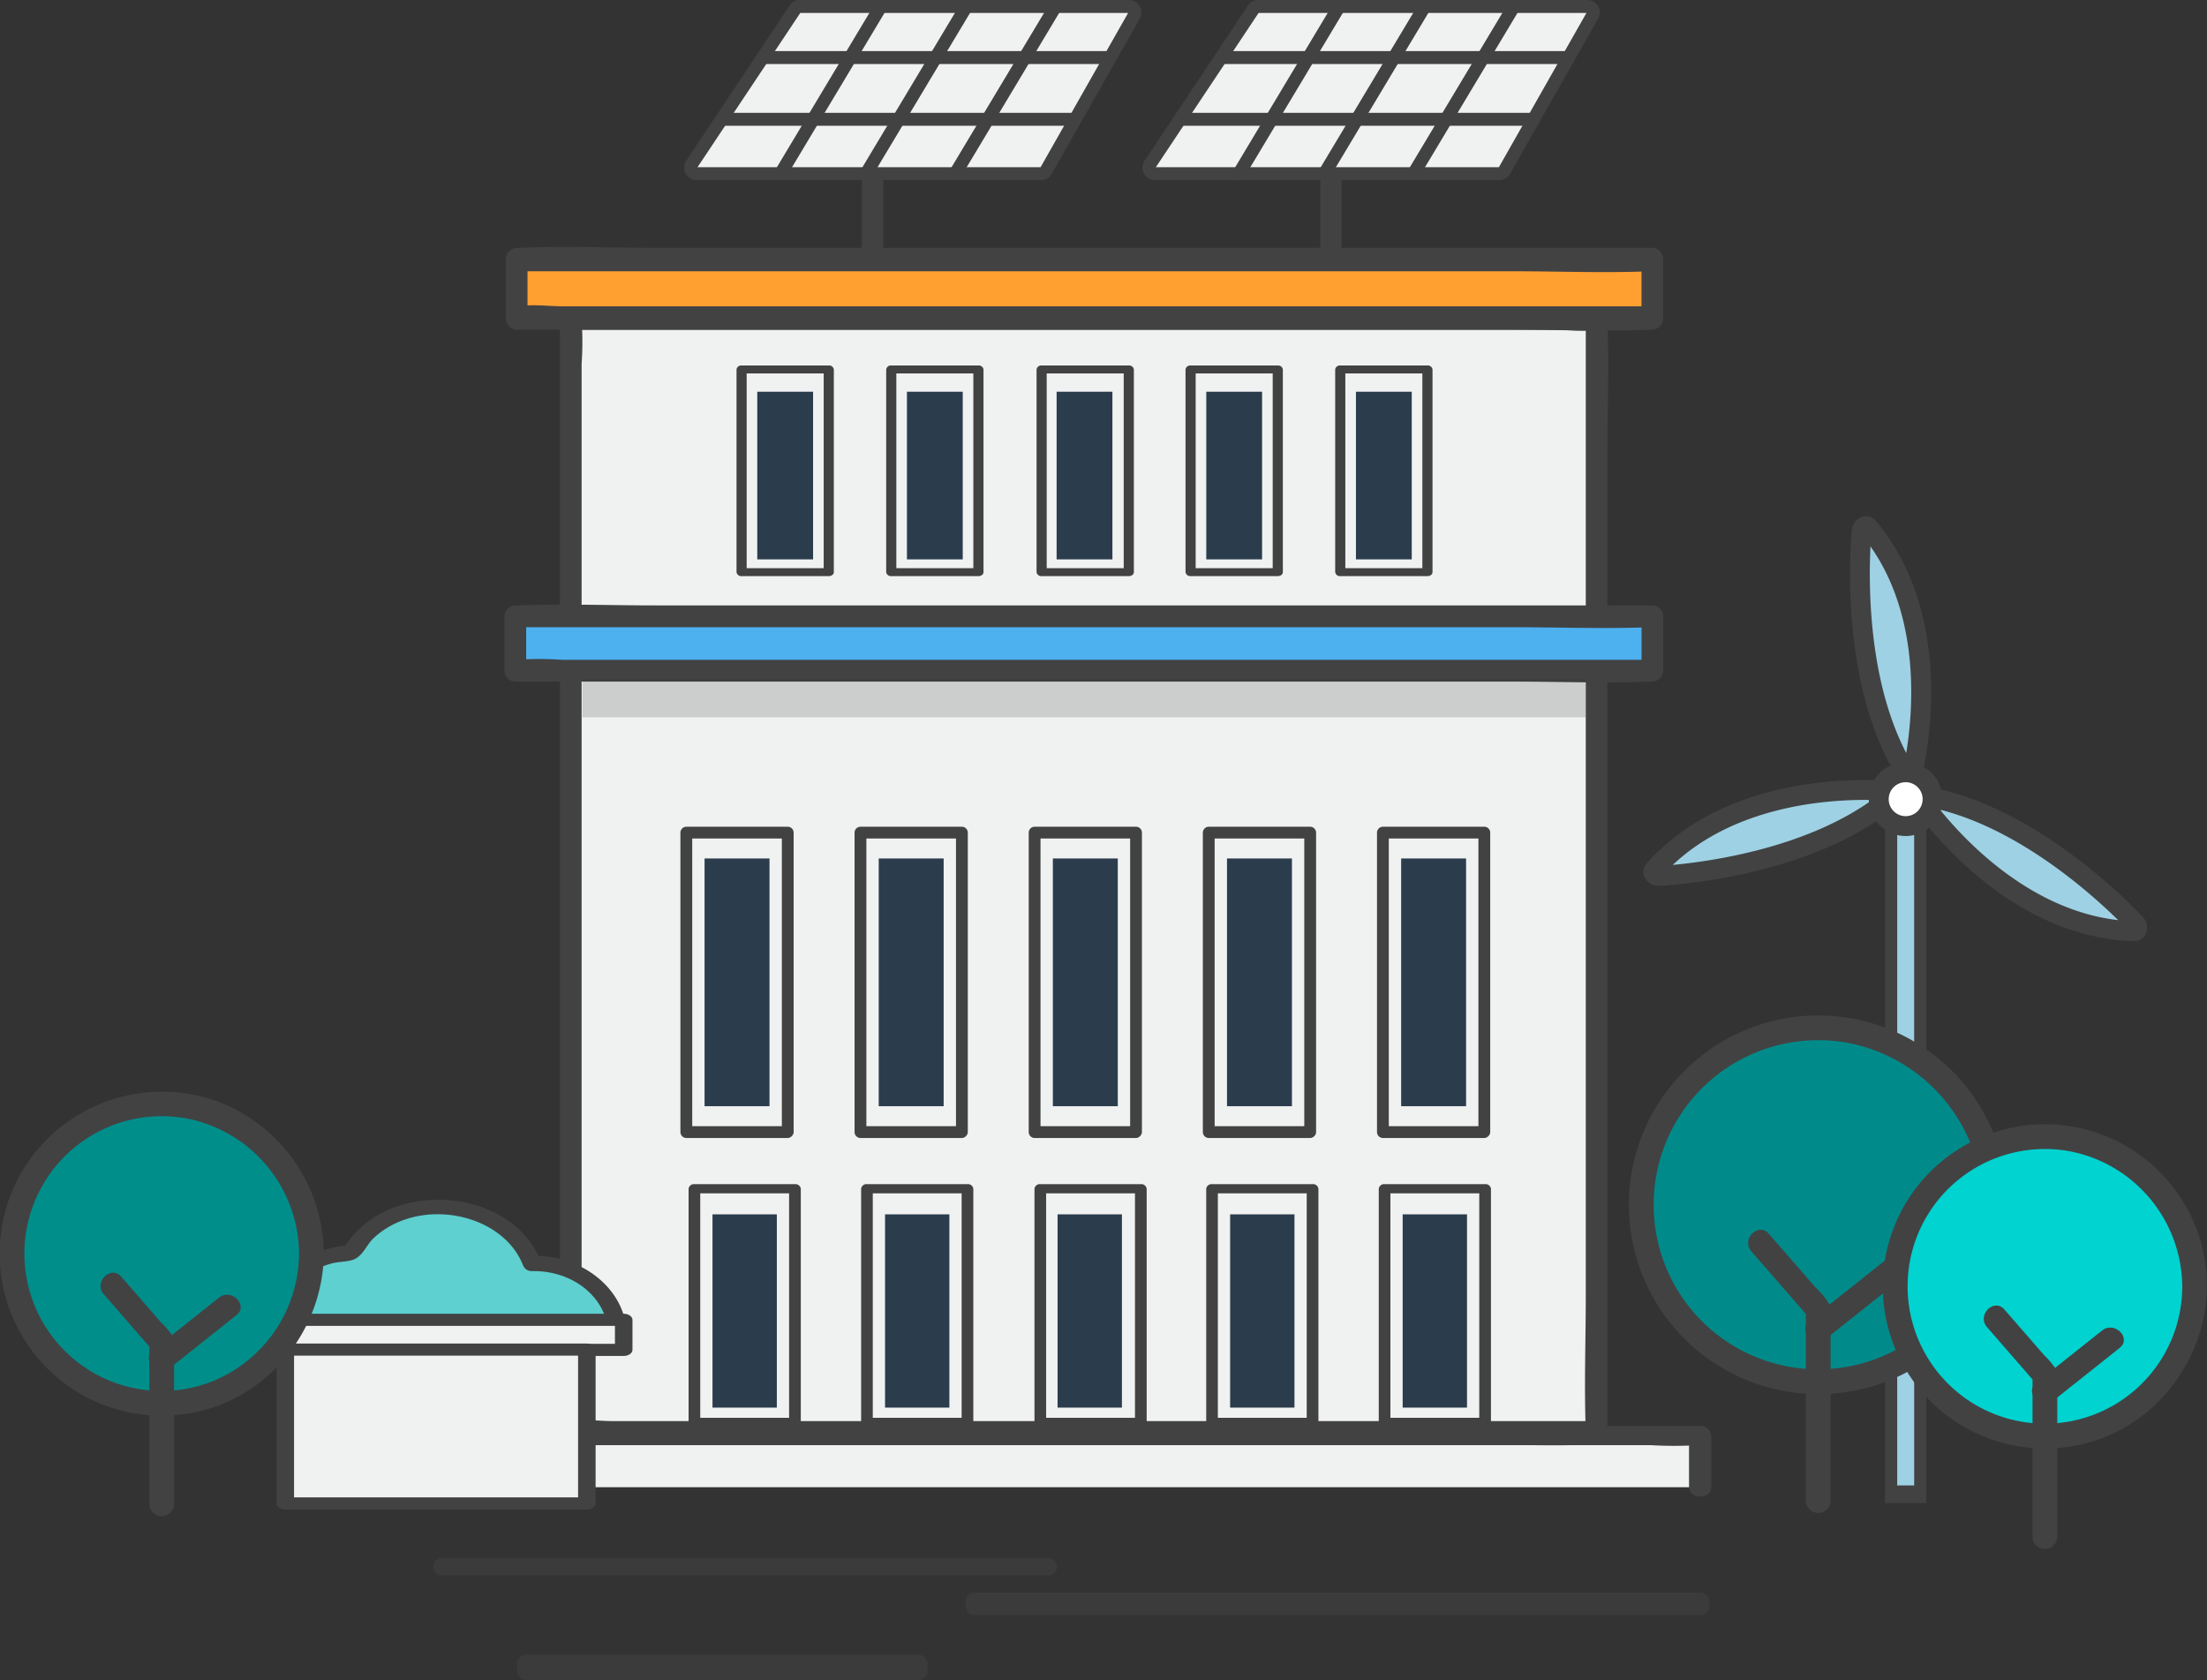<svg id="Grupo_1002286" data-name="Grupo 1002286" xmlns="http://www.w3.org/2000/svg" xmlns:xlink="http://www.w3.org/1999/xlink" width="341" height="259.583" viewBox="0 0 341 259.583">
  <rect x="0" y="0" width="341" height="259.583" fill="#333333" stroke="none"/>
  <defs>
    <clipPath id="clip-path">
      <rect id="Rectángulo_346437" data-name="Rectángulo 346437" width="341" height="259.583" fill="none"/>
    </clipPath>
    <clipPath id="clip-path-2">
      <rect id="Rectángulo_346436" data-name="Rectángulo 346436" width="341.001" height="259.583" fill="none"/>
    </clipPath>
    <clipPath id="clip-path-3">
      <rect id="Rectángulo_346408" data-name="Rectángulo 346408" width="63.484" height="3.939" fill="none"/>
    </clipPath>
    <clipPath id="clip-path-4">
      <rect id="Rectángulo_346409" data-name="Rectángulo 346409" width="96.341" height="2.688" fill="none"/>
    </clipPath>
    <clipPath id="clip-path-5">
      <rect id="Rectángulo_346410" data-name="Rectángulo 346410" width="114.959" height="3.505" fill="none"/>
    </clipPath>
    <clipPath id="clip-path-6">
      <rect id="Rectángulo_346435" data-name="Rectángulo 346435" width="155.034" height="5.848" fill="none"/>
    </clipPath>
  </defs>
  <g id="Grupo_1002285" data-name="Grupo 1002285" clip-path="url(#clip-path)">
    <g id="Grupo_1002284" data-name="Grupo 1002284">
      <g id="Grupo_1002283" data-name="Grupo 1002283" clip-path="url(#clip-path-2)">
        <path id="Trazado_710533" data-name="Trazado 710533" d="M863.579,279.648c1.172-5.45,4.171-24.335-6.951-37.571-.328-.39-.958.031-1.011.678-.454,5.6-1.235,24.248,6.929,37.383.272.437.9.143,1.033-.49" transform="translate(-567.99 -160.648)" fill="#9ed1e3"/>
        <path id="Trazado_710534" data-name="Trazado 710534" d="M861.477,279.639a1.13,1.13,0,0,1-.966-.55c-8.295-13.344-7.482-32.323-7.035-37.822a1.644,1.644,0,0,1,1.06-1.435,1.126,1.126,0,0,1,1.225.351c11.318,13.47,8.3,32.636,7.1,38.188a1.562,1.562,0,0,1-1.187,1.251,1.172,1.172,0,0,1-.2.017m-6.564-38.214c-.434,5.382-1.2,23.572,6.571,36.487,1.172-5.54,3.919-23.657-6.571-36.487" transform="translate(-566.569 -159.219)" fill="#424243"/>
        <path id="Trazado_710535" data-name="Trazado 710535" d="M860.269,278.966c-8.308-13.367-7.5-32.369-7.048-37.875a1.707,1.707,0,0,1,1.119-1.51,1.21,1.21,0,0,1,1.317.377c11.343,13.5,8.32,32.7,7.123,38.261a1.648,1.648,0,0,1-1.257,1.317,1.247,1.247,0,0,1-.216.019,1.214,1.214,0,0,1-1.038-.59m1.008-1.456c1.186-5.744,3.711-23.406-6.464-36.032-.432,5.6-1.074,23.32,6.464,36.032" transform="translate(-566.4 -159.05)" fill="#424243"/>
        <path id="Trazado_710536" data-name="Trazado 710536" d="M859.881,278.847a1.939,1.939,0,0,1-1.652-.932c-8.424-13.553-7.605-32.752-7.154-38.313a2.434,2.434,0,0,1,1.621-2.14,1.919,1.919,0,0,1,2.088.6c11.555,13.751,8.491,33.235,7.276,38.879a2.376,2.376,0,0,1-1.839,1.877,1.934,1.934,0,0,1-.34.03m-.425-1.695a.5.5,0,0,0,.334.242l-.562-.947c-7.7-12.983-6.969-31.187-6.562-36.457l.065-.853a1.125,1.125,0,0,0-.217.582c-.442,5.45-1.249,24.256,6.941,37.434Zm-6.137-38.341.63.781c10.468,12.989,7.7,31.322,6.609,36.632l-.2.953a1.1,1.1,0,0,0,.286-.542c1.179-5.481,4.162-24.4-6.97-37.644a.487.487,0,0,0-.358-.18m.665,3.23c-.321,6.439-.248,20.784,5.521,31.925,1.067-6.476,2.244-20.875-5.521-31.925" transform="translate(-564.974 -157.618)" fill="#424243"/>
        <rect id="Rectángulo_346407" data-name="Rectángulo 346407" width="4.499" height="108.033" transform="translate(292.192 122.838)" fill="#9ed1e3"/>
        <path id="Trazado_710537" data-name="Trazado 710537" d="M866.919,361.565h6.375V472.329h-6.375Zm4.5,2.731H868.8V469.6h2.622Z" transform="translate(-575.666 -240.092)" fill="#424243"/>
        <path id="Trazado_710538" data-name="Trazado 710538" d="M796.612,363.412c-5.562-.38-24.681-.643-36.188,12.26-.339.381.168.944.816.9,5.6-.352,24.175-2.25,36-12.211.394-.332.013-.909-.632-.953" transform="translate(-504.876 -241.239)" fill="#9ed1e3"/>
        <path id="Trazado_710539" data-name="Trazado 710539" d="M759.749,375.873a1.63,1.63,0,0,1-1.463-.847,1.126,1.126,0,0,1,.172-1.263c11.708-13.13,31.106-12.888,36.777-12.5a1.563,1.563,0,0,1,1.408,1,1.126,1.126,0,0,1-.359,1.23c-12.021,10.121-30.919,12.034-36.426,12.379-.036,0-.073,0-.109,0m31.762-13.285c-7.692,0-22.244,1.511-31.7,11.837,5.39-.342,23.5-2.189,35.169-11.729-.875-.056-2.055-.108-3.466-.108" transform="translate(-503.449 -239.812)" fill="#424243"/>
        <path id="Trazado_710540" data-name="Trazado 710540" d="M758.038,374.9a1.211,1.211,0,0,1,.185-1.358c11.735-13.159,31.17-12.916,36.847-12.528a1.649,1.649,0,0,1,1.484,1.055,1.212,1.212,0,0,1-.386,1.323c-12.039,10.136-30.962,12.053-36.475,12.4-.04,0-.079,0-.119,0a1.694,1.694,0,0,1-1.536-.9m1.809-.739c5.606-.375,23.234-2.277,34.736-11.557-5.855-.351-23.7-.321-34.736,11.557" transform="translate(-503.279 -239.643)" fill="#424243"/>
        <path id="Trazado_710541" data-name="Trazado 710541" d="M758.141,375.084a2.415,2.415,0,0,1-2.186-1.3,1.923,1.923,0,0,1,.294-2.154c11.954-13.4,31.677-13.165,37.436-12.768a2.373,2.373,0,0,1,2.121,1.551,1.923,1.923,0,0,1-.607,2.1c-12.209,10.278-31.326,12.218-36.9,12.567-.053,0-.109.006-.164.006m-.534-1.579a1.117,1.117,0,0,0,.534.134l.072,0c5.459-.343,24.187-2.238,36.057-12.231a.5.5,0,0,0,.19-.366l-.856.691c-11.747,9.479-29.867,11.364-35.141,11.716Zm32.314-13.323c-7.894,0-22.929,1.573-32.593,12.408a.487.487,0,0,0-.127.38l.683-.734c11.355-12.22,29.895-12.108,35.308-11.787l.972.058a1.1,1.1,0,0,0-.577-.205c-.9-.062-2.152-.12-3.667-.12m.084,1.62c-6.968,0-20.4,1.269-29.7,10.047,6.419-.6,20.606-2.731,30.806-10.036-.346-.007-.715-.011-1.1-.011" transform="translate(-501.847 -238.214)" fill="#424243"/>
        <path id="Trazado_710542" data-name="Trazado 710542" d="M883.789,367.287c3.3,4.5,15.425,19.278,32.707,19.751.51.014.613-.737.165-1.206-3.883-4.056-17.31-17.025-32.552-19.643-.508-.087-.7.576-.32,1.1" transform="translate(-586.734 -243.158)" fill="#9ed1e3"/>
        <path id="Trazado_710543" data-name="Trazado 710543" d="M915.082,386.335h-.034c-17.585-.482-29.912-15.465-33.27-20.046h0a1.564,1.564,0,0,1-.146-1.719,1.133,1.133,0,0,1,1.172-.519c15.486,2.66,29.136,15.871,32.952,19.856a1.643,1.643,0,0,1,.369,1.746,1.126,1.126,0,0,1-1.042.683m-32.045-20.774c3.364,4.553,15.089,18.639,31.645,19.315-3.736-3.9-16.829-16.549-31.645-19.315" transform="translate(-585.306 -241.732)" fill="#424243"/>
        <path id="Trazado_710544" data-name="Trazado 710544" d="M914.877,386.25c-17.626-.483-29.973-15.493-33.337-20.082a1.648,1.648,0,0,1-.151-1.814,1.213,1.213,0,0,1,1.26-.558c15.511,2.664,29.179,15.89,33,19.881a1.707,1.707,0,0,1,.386,1.839,1.21,1.21,0,0,1-1.12.735h-.036m-.575-1.64c-3.9-4.043-16.723-16.289-31.234-19.094,3.507,4.7,15.036,18.317,31.234,19.094" transform="translate(-585.137 -241.561)" fill="#424243"/>
        <path id="Trazado_710545" data-name="Trazado 710545" d="M913.489,385.541h-.055c-17.954-.492-30.487-15.72-33.9-20.376a2.375,2.375,0,0,1-.182-2.622,1.923,1.923,0,0,1,1.995-.891c15.732,2.7,29.542,16.063,33.4,20.094a2.434,2.434,0,0,1,.524,2.631,1.927,1.927,0,0,1-1.781,1.164m-33.006-21.805a1.1,1.1,0,0,0,.216.574c3.315,4.522,15.477,19.313,32.774,19.786h.012a.488.488,0,0,0,.36-.147l-1-.048c-16.664-.8-28.536-15.039-31.778-19.384Zm.218-.57,1.08.209c14.821,2.865,27.947,15.5,31.617,19.3l.594.616a1.12,1.12,0,0,0-.29-.548c-3.781-3.951-17.305-17.042-32.6-19.669a.5.5,0,0,0-.4.09m2.75,2.062c4.133,5.1,14.119,15.54,27.537,17.072-4.6-4.515-15.376-13.986-27.537-17.072" transform="translate(-583.713 -240.13)" fill="#424243"/>
        <path id="Trazado_710546" data-name="Trazado 710546" d="M864.035,359.318a4.157,4.157,0,1,0,4.156-4.157,4.156,4.156,0,0,0-4.156,4.157" transform="translate(-573.75 -235.84)" fill="#fff"/>
        <path id="Trazado_710547" data-name="Trazado 710547" d="M867.24,363a4.639,4.639,0,1,1,4.639-4.639A4.644,4.644,0,0,1,867.24,363m0-8.313a3.675,3.675,0,1,0,3.675,3.674,3.678,3.678,0,0,0-3.675-3.674" transform="translate(-572.799 -234.887)" fill="#424243"/>
        <path id="Trazado_710548" data-name="Trazado 710548" d="M860.9,357.236a5.21,5.21,0,1,1,5.209,5.21,5.216,5.216,0,0,1-5.209-5.21m2.106,0a3.1,3.1,0,1,0,3.1-3.1,3.107,3.107,0,0,0-3.1,3.1" transform="translate(-571.669 -233.758)" fill="#424243"/>
        <path id="Trazado_710549" data-name="Trazado 710549" d="M865.159,361.975a5.692,5.692,0,1,1,5.692-5.692,5.7,5.7,0,0,1-5.692,5.692m0-10.42a4.728,4.728,0,1,0,4.728,4.728,4.733,4.733,0,0,0-4.728-4.728m0,8.313a3.586,3.586,0,1,1,3.585-3.585,3.59,3.59,0,0,1-3.585,3.585m0-6.207a2.622,2.622,0,1,0,2.622,2.622,2.625,2.625,0,0,0-2.622-2.622" transform="translate(-570.717 -232.806)" fill="#424243"/>
        <g id="Grupo_1002273" data-name="Grupo 1002273" transform="translate(79.855 255.644)" opacity="0.48">
          <g id="Grupo_1002272" data-name="Grupo 1002272">
            <g id="Grupo_1002271" data-name="Grupo 1002271" clip-path="url(#clip-path-3)">
              <path id="Trazado_710550" data-name="Trazado 710550" d="M299.667,764.866H239.2a1.51,1.51,0,0,1-1.506-1.506v-.927a1.51,1.51,0,0,1,1.506-1.506h60.472a1.51,1.51,0,0,1,1.506,1.506v.927a1.51,1.51,0,0,1-1.506,1.506" transform="translate(-237.689 -760.927)" fill="#424243"/>
            </g>
          </g>
        </g>
        <g id="Grupo_1002276" data-name="Grupo 1002276" transform="translate(66.953 240.726)" opacity="0.48">
          <g id="Grupo_1002275" data-name="Grupo 1002275">
            <g id="Grupo_1002274" data-name="Grupo 1002274" clip-path="url(#clip-path-4)">
              <path id="Trazado_710551" data-name="Trazado 710551" d="M294.2,719.21H200.718a1.344,1.344,0,0,1-1.431-1.225v-.239a1.344,1.344,0,0,1,1.431-1.225H294.2a1.344,1.344,0,0,1,1.431,1.225v.239a1.344,1.344,0,0,1-1.431,1.225" transform="translate(-199.287 -716.522)" fill="#424243"/>
            </g>
          </g>
        </g>
        <g id="Grupo_1002279" data-name="Grupo 1002279" transform="translate(149.193 246.061)" opacity="0.48">
          <g id="Grupo_1002278" data-name="Grupo 1002278">
            <g id="Grupo_1002277" data-name="Grupo 1002277" clip-path="url(#clip-path-5)">
              <path id="Trazado_710552" data-name="Trazado 710552" d="M557.506,735.907H445.6a1.434,1.434,0,0,1-1.527-1.306v-.893A1.434,1.434,0,0,1,445.6,732.4H557.506a1.434,1.434,0,0,1,1.527,1.306v.893a1.434,1.434,0,0,1-1.527,1.306" transform="translate(-444.073 -732.402)" fill="#424243"/>
            </g>
          </g>
        </g>
        <rect id="Rectángulo_346411" data-name="Rectángulo 346411" width="187.834" height="7.975" transform="translate(74.857 221.808)" fill="#f0f1f1"/>
        <path id="Trazado_710553" data-name="Trazado 710553" d="M221.132,665.072V657.1l-1.721,1.473H399.6a62.487,62.487,0,0,0,7.313,0,2.778,2.778,0,0,1,.331,0l-1.721-1.473v7.975c0,1.9,3.442,1.9,3.442,0V657.1a1.635,1.635,0,0,0-1.721-1.473H242.524c-7.576,0-15.21-.237-22.782,0-.11,0-.221,0-.331,0a1.635,1.635,0,0,0-1.721,1.473v7.975c0,1.9,3.442,1.9,3.442,0" transform="translate(-144.554 -435.288)" fill="#424243"/>
        <rect id="Rectángulo_346412" data-name="Rectángulo 346412" width="158.497" height="172.241" transform="translate(88.192 49.137)" fill="#f0f1f1"/>
        <path id="Trazado_710554" data-name="Trazado 710554" d="M417.462,312.863H265.432c-1.974,0-4.244-.339-6.2,0a1.614,1.614,0,0,1-.267,0l1.673,1.809V149.461a48.352,48.352,0,0,0,0-6.742,2.046,2.046,0,0,1,0-.287l-1.673,1.809h152.03c1.973,0,4.244.339,6.2,0a1.615,1.615,0,0,1,.267,0l-1.673-1.809V293.4c0,6.972-.264,14.012,0,20.979,0,.1,0,.192,0,.288a1.674,1.674,0,1,0,3.346,0V163.7c0-6.972.264-14.012,0-20.98,0-.1,0-.192,0-.287a1.77,1.77,0,0,0-1.673-1.809H278.507c-6.405,0-12.873-.285-19.275,0-.089,0-.178,0-.267,0a1.77,1.77,0,0,0-1.673,1.809V293.4c0,6.972-.264,14.012,0,20.979,0,.1,0,.192,0,.288a1.771,1.771,0,0,0,1.673,1.809H397.919c6.405,0,12.873.284,19.275,0,.089,0,.178,0,.267,0,2.152,0,2.156-3.618,0-3.618" transform="translate(-170.773 -93.294)" fill="#424243"/>
        <rect id="Rectángulo_346413" data-name="Rectángulo 346413" width="175.471" height="9.034" transform="translate(79.831 40.103)" fill="#ffa031"/>
        <path id="Trazado_710555" data-name="Trazado 710555" d="M409.782,113.723H255.907c-7.079,0-14.218-.294-21.293,0-.1,0-.2,0-.3,0a1.77,1.77,0,0,0-1.672,1.809v9.034a1.77,1.77,0,0,0,1.672,1.809H388.187c7.078,0,14.218.294,21.293,0,.1,0,.2,0,.3,0a1.77,1.77,0,0,0,1.673-1.809v-9.034a1.674,1.674,0,1,0-3.346,0v9.034l1.673-1.809H241.507c-2.206,0-4.706-.358-6.894,0a1.928,1.928,0,0,1-.3,0l1.673,1.809v-9.034l-1.673,1.809H388.187c7.078,0,14.218.294,21.293,0,.1,0,.2,0,.3,0,2.153,0,2.156-3.618,0-3.618" transform="translate(-154.481 -75.43)" fill="#424243"/>
        <rect id="Rectángulo_346414" data-name="Rectángulo 346414" width="175.674" height="8.406" transform="translate(79.627 95.223)" fill="#4db1f0"/>
        <path id="Trazado_710556" data-name="Trazado 710556" d="M409.38,278.18H255.39c-7.109,0-14.278-.274-21.383,0-.1,0-.2,0-.3,0a1.7,1.7,0,0,0-1.673,1.683v8.406a1.7,1.7,0,0,0,1.673,1.683H387.7c7.108,0,14.278.275,21.383,0,.1,0,.2,0,.3,0a1.7,1.7,0,0,0,1.673-1.683v-8.406a1.673,1.673,0,0,0-3.346,0v8.406l1.673-1.684H240.892a47.672,47.672,0,0,0-6.885,0,2.048,2.048,0,0,1-.3,0l1.672,1.684v-8.406l-1.672,1.684H387.7c7.108,0,14.278.274,21.383,0,.1,0,.2,0,.3,0a1.685,1.685,0,0,0,0-3.367" transform="translate(-154.078 -184.641)" fill="#424243"/>
        <rect id="Rectángulo_346415" data-name="Rectángulo 346415" width="8.623" height="25.902" transform="translate(117.005 60.523)" fill="#2b3d4d"/>
        <rect id="Rectángulo_346416" data-name="Rectángulo 346416" width="8.623" height="25.902" transform="translate(140.13 60.523)" fill="#2b3d4d"/>
        <rect id="Rectángulo_346417" data-name="Rectángulo 346417" width="8.623" height="25.902" transform="translate(163.255 60.523)" fill="#2b3d4d"/>
        <rect id="Rectángulo_346418" data-name="Rectángulo 346418" width="8.623" height="25.902" transform="translate(186.379 60.523)" fill="#2b3d4d"/>
        <rect id="Rectángulo_346419" data-name="Rectángulo 346419" width="8.623" height="25.902" transform="translate(209.504 60.523)" fill="#2b3d4d"/>
        <path id="Trazado_710557" data-name="Trazado 710557" d="M352.975,199.4H339.506l.784.616V168.7l-.784.616h13.468l-.784-.616v31.314c0,.793,1.568.794,1.568,0V168.7a.726.726,0,0,0-.784-.616H339.506a.726.726,0,0,0-.784.616v31.314a.726.726,0,0,0,.784.616h13.468c1.009,0,1.011-1.232,0-1.232" transform="translate(-224.924 -111.616)" fill="#424243"/>
        <rect id="Rectángulo_346420" data-name="Rectángulo 346420" width="10.033" height="38.277" transform="translate(108.862 132.639)" fill="#2b3d4d"/>
        <path id="Trazado_710558" data-name="Trazado 710558" d="M329.507,426.463H313.835l.912.91V381.1l-.912.91h15.671l-.912-.91v46.276a.913.913,0,0,0,1.824,0V381.1a.924.924,0,0,0-.912-.91H313.835a.924.924,0,0,0-.912.91v46.276a.924.924,0,0,0,.912.91h15.671a.911.911,0,0,0,0-1.82" transform="translate(-207.792 -252.458)" fill="#424243"/>
        <rect id="Rectángulo_346421" data-name="Rectángulo 346421" width="10.033" height="38.277" transform="translate(135.769 132.639)" fill="#2b3d4d"/>
        <path id="Trazado_710559" data-name="Trazado 710559" d="M409.595,426.463H393.923l.912.91V381.1l-.912.91h15.671l-.912-.91v46.276a.913.913,0,0,0,1.824,0V381.1a.924.924,0,0,0-.912-.91H393.923a.924.924,0,0,0-.912.91v46.276a.924.924,0,0,0,.912.91h15.671a.911.911,0,0,0,0-1.82" transform="translate(-260.973 -252.458)" fill="#424243"/>
        <rect id="Rectángulo_346422" data-name="Rectángulo 346422" width="10.033" height="38.277" transform="translate(162.675 132.639)" fill="#2b3d4d"/>
        <path id="Trazado_710560" data-name="Trazado 710560" d="M489.683,426.463H474.011l.912.91V381.1l-.912.91h15.671l-.912-.91v46.276a.913.913,0,0,0,1.824,0V381.1a.924.924,0,0,0-.912-.91H474.011a.924.924,0,0,0-.912.91v46.276a.924.924,0,0,0,.912.91h15.671a.911.911,0,0,0,0-1.82" transform="translate(-314.155 -252.458)" fill="#424243"/>
        <rect id="Rectángulo_346423" data-name="Rectángulo 346423" width="10.033" height="38.277" transform="translate(189.582 132.639)" fill="#2b3d4d"/>
        <path id="Trazado_710561" data-name="Trazado 710561" d="M569.771,426.463H554.1l.912.91V381.1l-.912.91h15.671l-.912-.91v46.276a.913.913,0,0,0,1.825,0V381.1a.924.924,0,0,0-.912-.91H554.1a.924.924,0,0,0-.912.91v46.276a.925.925,0,0,0,.912.91h15.671a.911.911,0,0,0,0-1.82" transform="translate(-367.337 -252.458)" fill="#424243"/>
        <rect id="Rectángulo_346424" data-name="Rectángulo 346424" width="10.033" height="38.277" transform="translate(216.489 132.639)" fill="#2b3d4d"/>
        <path id="Trazado_710562" data-name="Trazado 710562" d="M649.859,426.463H634.188l.912.91V381.1l-.912.91h15.671l-.912-.91v46.276a.913.913,0,0,0,1.824,0V381.1a.924.924,0,0,0-.912-.91H634.188a.924.924,0,0,0-.912.91v46.276a.925.925,0,0,0,.912.91h15.671a.911.911,0,0,0,0-1.82" transform="translate(-420.518 -252.458)" fill="#424243"/>
        <path id="Trazado_710563" data-name="Trazado 710563" d="M421.806,199.4H408.337l.784.616V168.7l-.784.616h13.468l-.784-.616v31.314c0,.793,1.568.794,1.568,0V168.7a.726.726,0,0,0-.784-.616H408.337a.726.726,0,0,0-.784.616v31.314a.726.726,0,0,0,.784.616h13.468c1.009,0,1.011-1.232,0-1.232" transform="translate(-270.63 -111.616)" fill="#424243"/>
        <path id="Trazado_710564" data-name="Trazado 710564" d="M490.959,199.4H477.49l.784.616V168.7l-.784.616h13.468l-.784-.616v31.314c0,.793,1.568.794,1.568,0V168.7a.726.726,0,0,0-.784-.616H477.49a.726.726,0,0,0-.784.616v31.314a.726.726,0,0,0,.784.616h13.468c1.009,0,1.011-1.232,0-1.232" transform="translate(-316.55 -111.616)" fill="#424243"/>
        <path id="Trazado_710565" data-name="Trazado 710565" d="M559.468,199.4H546l.784.616V168.7l-.784.616h13.468l-.784-.616v31.314c0,.793,1.568.794,1.568,0V168.7a.726.726,0,0,0-.784-.616H546a.726.726,0,0,0-.784.616v31.314a.726.726,0,0,0,.784.616h13.468c1.009,0,1.011-1.232,0-1.232" transform="translate(-362.042 -111.616)" fill="#424243"/>
        <path id="Trazado_710566" data-name="Trazado 710566" d="M628.3,199.4H614.83l.784.616V168.7l-.784.616H628.3l-.784-.616v31.314c0,.793,1.568.794,1.568,0V168.7a.726.726,0,0,0-.784-.616H614.83a.726.726,0,0,0-.784.616v31.314a.726.726,0,0,0,.784.616H628.3c1.009,0,1.011-1.232,0-1.232" transform="translate(-407.749 -111.616)" fill="#424243"/>
        <rect id="Rectángulo_346425" data-name="Rectángulo 346425" width="9.941" height="29.861" transform="translate(110.086 187.623)" fill="#2b3d4d"/>
        <rect id="Rectángulo_346426" data-name="Rectángulo 346426" width="9.941" height="29.861" transform="translate(136.745 187.623)" fill="#2b3d4d"/>
        <rect id="Rectángulo_346427" data-name="Rectángulo 346427" width="9.941" height="29.861" transform="translate(163.404 187.623)" fill="#2b3d4d"/>
        <rect id="Rectángulo_346428" data-name="Rectángulo 346428" width="9.941" height="29.861" transform="translate(190.064 187.623)" fill="#2b3d4d"/>
        <rect id="Rectángulo_346429" data-name="Rectángulo 346429" width="9.941" height="29.861" transform="translate(216.724 187.623)" fill="#2b3d4d"/>
        <path id="Trazado_710567" data-name="Trazado 710567" d="M333.1,580.661H317.571l.9.71v-36.1l-.9.71H333.1l-.9-.71v36.1c0,.914,1.807.915,1.807,0v-36.1a.837.837,0,0,0-.9-.71H317.571a.837.837,0,0,0-.9.71v36.1a.837.837,0,0,0,.9.71H333.1c1.163,0,1.165-1.42,0-1.42" transform="translate(-210.278 -361.607)" fill="#424243"/>
        <path id="Trazado_710568" data-name="Trazado 710568" d="M412.451,580.661H396.924l.9.71v-36.1l-.9.71h15.527l-.9-.71v36.1c0,.914,1.807.915,1.807,0v-36.1a.837.837,0,0,0-.9-.71H396.924a.837.837,0,0,0-.9.71v36.1a.837.837,0,0,0,.9.71h15.527c1.163,0,1.165-1.42,0-1.42" transform="translate(-262.972 -361.607)" fill="#424243"/>
        <path id="Trazado_710569" data-name="Trazado 710569" d="M492.175,580.661H476.648l.9.71v-36.1l-.9.71h15.527l-.9-.71v36.1c0,.914,1.807.915,1.807,0v-36.1a.837.837,0,0,0-.9-.71H476.648a.837.837,0,0,0-.9.71v36.1a.837.837,0,0,0,.9.71h15.527c1.163,0,1.165-1.42,0-1.42" transform="translate(-315.911 -361.607)" fill="#424243"/>
        <path id="Trazado_710570" data-name="Trazado 710570" d="M571.156,580.661H555.628l.9.71v-36.1l-.9.71h15.528l-.9-.71v36.1c0,.914,1.807.915,1.807,0v-36.1a.837.837,0,0,0-.9-.71H555.628a.837.837,0,0,0-.9.71v36.1a.837.837,0,0,0,.9.71h15.528c1.163,0,1.165-1.42,0-1.42" transform="translate(-368.357 -361.607)" fill="#424243"/>
        <path id="Trazado_710571" data-name="Trazado 710571" d="M650.508,580.661H634.981l.9.71v-36.1l-.9.71h15.527l-.9-.71v36.1c0,.914,1.807.915,1.807,0v-36.1a.837.837,0,0,0-.9-.71H634.981a.837.837,0,0,0-.9.71v36.1a.837.837,0,0,0,.9.71h15.527c1.163,0,1.165-1.42,0-1.42" transform="translate(-421.05 -361.607)" fill="#424243"/>
        <path id="Trazado_710572" data-name="Trazado 710572" d="M545.3,2.984,528.4,28.146l54.511.668L596.882,3.4Z" transform="translate(-350.874 -1.982)" fill="#f0f1f1"/>
        <path id="Trazado_710573" data-name="Trazado 710573" d="M580.527,27.836H527.353a1.936,1.936,0,0,1-1.611-3.01h0L541.71.864A1.931,1.931,0,0,1,543.321,0h50.807a1.936,1.936,0,0,1,1.684,2.892l-13.6,23.962a1.939,1.939,0,0,1-1.684.981m-53.046-2h53.006L594.011,2.005H543.357Z" transform="translate(-348.896 -0.001)" fill="#424243"/>
        <path id="Trazado_710574" data-name="Trazado 710574" d="M648.107,27.836a1,1,0,0,1-.859-1.518L662.732.487a1,1,0,0,1,1.719,1.031L648.967,27.349a1,1,0,0,1-.86.487" transform="translate(-429.701 0)" fill="#424243"/>
        <path id="Trazado_710575" data-name="Trazado 710575" d="M607.119,27.836a1,1,0,0,1-.859-1.518L621.743.487a1,1,0,0,1,1.719,1.031L607.979,27.349a1,1,0,0,1-.86.487" transform="translate(-402.484 0)" fill="#424243"/>
        <path id="Trazado_710576" data-name="Trazado 710576" d="M567.785,27.836a1,1,0,0,1-.859-1.518L582.41.487a1,1,0,0,1,1.719,1.031L568.645,27.349a1,1,0,0,1-.86.487" transform="translate(-376.364 0)" fill="#424243"/>
        <path id="Trazado_710577" data-name="Trazado 710577" d="M613.278,25.494H559.587a1,1,0,1,1,0-2h53.691a1,1,0,1,1,0,2" transform="translate(-370.921 -15.598)" fill="#424243"/>
        <path id="Trazado_710578" data-name="Trazado 710578" d="M596.145,53.89H542.454a1,1,0,1,1,0-2h53.691a1,1,0,1,1,0,2" transform="translate(-359.544 -34.454)" fill="#424243"/>
        <rect id="Rectángulo_346430" data-name="Rectángulo 346430" width="3.279" height="12.992" transform="translate(203.996 26.833)" fill="#424243"/>
        <path id="Trazado_710579" data-name="Trazado 710579" d="M334.524,2.984l-16.9,25.162,54.511.668L386.106,3.4Z" transform="translate(-210.912 -1.982)" fill="#f0f1f1"/>
        <path id="Trazado_710580" data-name="Trazado 710580" d="M369.75,27.836H316.577a1.936,1.936,0,0,1-1.611-3.01h0L330.934.864A1.931,1.931,0,0,1,332.545,0h50.807a1.936,1.936,0,0,1,1.684,2.892l-13.6,23.962a1.939,1.939,0,0,1-1.684.981m-53.046-2h53.006L383.235,2.005H332.581Z" transform="translate(-208.933 -0.001)" fill="#424243"/>
        <path id="Trazado_710581" data-name="Trazado 710581" d="M437.331,27.836a1,1,0,0,1-.859-1.518L451.956.487a1,1,0,0,1,1.719,1.031L438.191,27.349a1,1,0,0,1-.86.487" transform="translate(-289.738 0)" fill="#424243"/>
        <path id="Trazado_710582" data-name="Trazado 710582" d="M396.343,27.836a1,1,0,0,1-.859-1.518L410.968.487a1,1,0,0,1,1.719,1.031L397.2,27.349a1,1,0,0,1-.86.487" transform="translate(-262.521 0)" fill="#424243"/>
        <path id="Trazado_710583" data-name="Trazado 710583" d="M357.009,27.836a1,1,0,0,1-.859-1.518L371.634.487a1,1,0,0,1,1.719,1.031L357.869,27.349a1,1,0,0,1-.86.487" transform="translate(-236.402 0)" fill="#424243"/>
        <path id="Trazado_710584" data-name="Trazado 710584" d="M402.5,25.494H348.811a1,1,0,0,1,0-2H402.5a1,1,0,0,1,0,2" transform="translate(-230.958 -15.598)" fill="#424243"/>
        <path id="Trazado_710585" data-name="Trazado 710585" d="M385.369,53.89H331.678a1,1,0,0,1,0-2h53.691a1,1,0,0,1,0,2" transform="translate(-219.581 -34.454)" fill="#424243"/>
        <rect id="Rectángulo_346431" data-name="Rectángulo 346431" width="3.279" height="12.992" transform="translate(133.183 26.833)" fill="#424243"/>
        <path id="Trazado_710586" data-name="Trazado 710586" d="M809.5,500.044a27.34,27.34,0,1,1-27.34-27.34,27.341,27.341,0,0,1,27.34,27.34" transform="translate(-501.227 -313.892)" fill="#008b8a"/>
        <path id="Trazado_710587" data-name="Trazado 710587" d="M803.924,496.3A25.427,25.427,0,1,1,783.5,471.36a25.683,25.683,0,0,1,20.427,24.94c.024,2.459,3.848,2.465,3.824,0a29.255,29.255,0,1,0-23.489,28.679c13.6-2.636,23.356-14.975,23.489-28.679.024-2.461-3.8-2.463-3.824,0" transform="translate(-497.564 -310.148)" fill="#424243"/>
        <path id="Trazado_710588" data-name="Trazado 710588" d="M804.45,568.884l8.986,10.324-.56-1.352v29.6a1.913,1.913,0,0,0,3.824,0v-28.27a5.508,5.508,0,0,0-.165-2.072,12,12,0,0,0-2.193-2.68l-7.189-8.26c-1.619-1.86-4.313.854-2.7,2.7" transform="translate(-533.855 -375.55)" fill="#424243"/>
        <path id="Trazado_710589" data-name="Trazado 710589" d="M833.575,590.142l12.045-9.575c1.926-1.531-.8-4.22-2.7-2.7l-12.045,9.575c-1.926,1.531.8,4.22,2.7,2.7" transform="translate(-551.291 -383.424)" fill="#424243"/>
        <path id="Trazado_710590" data-name="Trazado 710590" d="M917.862,545.879a23.132,23.132,0,1,1-23.132-23.132,23.132,23.132,0,0,1,23.132,23.132" transform="translate(-578.773 -347.123)" fill="#00d3d0"/>
        <path id="Trazado_710591" data-name="Trazado 710591" d="M912.273,542.133a21.219,21.219,0,1,1-17.258-20.855,21.446,21.446,0,0,1,17.258,20.855c.028,2.459,3.852,2.465,3.824,0a25.047,25.047,0,1,0-20.32,24.592c11.751-2.164,20.186-12.787,20.32-24.592.028-2.461-3.8-2.463-3.824,0" transform="translate(-575.096 -343.377)" fill="#424243"/>
        <path id="Trazado_710592" data-name="Trazado 710592" d="M912.819,603.729l7.6,8.735-.56-1.352v25.047a1.913,1.913,0,0,0,3.824,0V612.211a4.239,4.239,0,0,0-.261-2.063,13.035,13.035,0,0,0-1.777-2.086l-6.124-7.036c-1.619-1.859-4.313.854-2.7,2.7" transform="translate(-605.816 -398.688)" fill="#424243"/>
        <path id="Trazado_710593" data-name="Trazado 710593" d="M937.827,621.767l10.191-8.1c1.926-1.531-.8-4.22-2.7-2.7l-10.191,8.1c-1.926,1.531.8,4.22,2.7,2.7" transform="translate(-620.518 -405.403)" fill="#424243"/>
        <path id="Trazado_710594" data-name="Trazado 710594" d="M120.79,574.91c-.022-.275-.038-.551-.038-.831,0-6.453,6.042-11.741,13.723-12.249,2.365-4.22,7.547-7.151,13.563-7.151,6.8,0,12.535,3.744,14.339,8.863.067,0,.134,0,.2,0,7.189,0,13.017,4.8,13.017,10.716,0,.22-.011.438-.027.656Z" transform="translate(-80.184 -368.328)" fill="#5dd0cf"/>
        <path id="Trazado_710595" data-name="Trazado 710595" d="M116.628,572.961c-.341-7.508,6.234-13.478,15.1-14.258l-1.222.584c6.616-11.015,25.988-9.636,30.489,1.994l-1.365-.865c8.306-.172,14.881,5.763,14.607,12.546a1.337,1.337,0,0,1-1.415,1.179H118.043a1.192,1.192,0,1,1,0-2.358h54.779l-1.415,1.179c.224-5.53-4.964-10.329-11.777-10.188a1.431,1.431,0,0,1-1.365-.865c-3.17-8.192-16.122-10.774-23.13-4.21-1.09,1.02-1.673,2.855-3.219,3.343-.984.31-2.216.268-3.25.551a14.943,14.943,0,0,0-3.086,1.223,10.806,10.806,0,0,0-6.121,10.147c.069,1.518-2.762,1.515-2.831,0" transform="translate(-77.437 -366.378)" fill="#424243"/>
        <rect id="Rectángulo_346432" data-name="Rectángulo 346432" width="57.987" height="4.649" transform="translate(38.383 203.917)" fill="#f0f1f1"/>
        <path id="Trazado_710596" data-name="Trazado 710596" d="M111.567,608.82h57.987l-1.356.937v-4.649l1.356.937H111.567l1.355-.937v4.649c0,1.205-2.711,1.207-2.711,0v-4.649c0-.507.621-.937,1.355-.937h57.987c.733,0,1.355.429,1.355.937v4.649c0,.506-.621.937-1.355.937H111.567c-1.744,0-1.747-1.874,0-1.874" transform="translate(-73.185 -401.191)" fill="#424243"/>
        <rect id="Rectángulo_346433" data-name="Rectángulo 346433" width="46.594" height="23.765" transform="translate(44.079 208.52)" fill="#f0f1f1"/>
        <path id="Trazado_710597" data-name="Trazado 710597" d="M128.522,641.639h46.594l-1.355.937V618.811l1.355.937H128.522l1.355-.937v23.765c0,1.205-2.711,1.207-2.711,0V618.811c0-.506.621-.937,1.355-.937h46.594c.733,0,1.356.429,1.356.937v23.765c0,.506-.621.937-1.356.937H128.522c-1.744,0-1.747-1.874,0-1.874" transform="translate(-84.443 -410.291)" fill="#424243"/>
        <path id="Trazado_710598" data-name="Trazado 710598" d="M51.8,530.783a23.132,23.132,0,1,1-23.132-23.132A23.132,23.132,0,0,1,51.8,530.783" transform="translate(-3.677 -337.099)" fill="#008e8b"/>
        <path id="Trazado_710599" data-name="Trazado 710599" d="M46.212,527.037a21.446,21.446,0,0,1-13.79,19.889,21.228,21.228,0,1,1-3.467-40.744,21.472,21.472,0,0,1,17.258,20.855c.028,2.459,3.852,2.465,3.824,0a25.374,25.374,0,0,0-16.358-23.488,25.2,25.2,0,0,0-27.907,7.447,25.034,25.034,0,0,0,23.944,40.634c11.751-2.164,20.186-12.787,20.32-24.592.028-2.461-3.8-2.463-3.824,0" transform="translate(0 -333.352)" fill="#424243"/>
        <path id="Trazado_710600" data-name="Trazado 710600" d="M46.758,588.632l7.6,8.735-.56-1.352v25.047a1.913,1.913,0,0,0,3.824,0V597.113a4.239,4.239,0,0,0-.261-2.063,13.035,13.035,0,0,0-1.777-2.086l-6.124-7.036c-1.619-1.86-4.313.854-2.7,2.7" transform="translate(-30.721 -388.663)" fill="#424243"/>
        <path id="Trazado_710601" data-name="Trazado 710601" d="M71.766,606.671l10.191-8.1c1.926-1.531-.8-4.22-2.7-2.7l-10.191,8.1c-1.926,1.531.8,4.22,2.7,2.7" transform="translate(-45.422 -395.379)" fill="#424243"/>
        <g id="Grupo_1002282" data-name="Grupo 1002282" transform="translate(89.982 104.979)" opacity="0.18">
          <g id="Grupo_1002281" data-name="Grupo 1002281">
            <g id="Grupo_1002280" data-name="Grupo 1002280" clip-path="url(#clip-path-6)">
              <rect id="Rectángulo_346434" data-name="Rectángulo 346434" width="155.034" height="5.848" transform="translate(0 0)" fill="#272525"/>
            </g>
          </g>
        </g>
      </g>
    </g>
  </g>
</svg>
